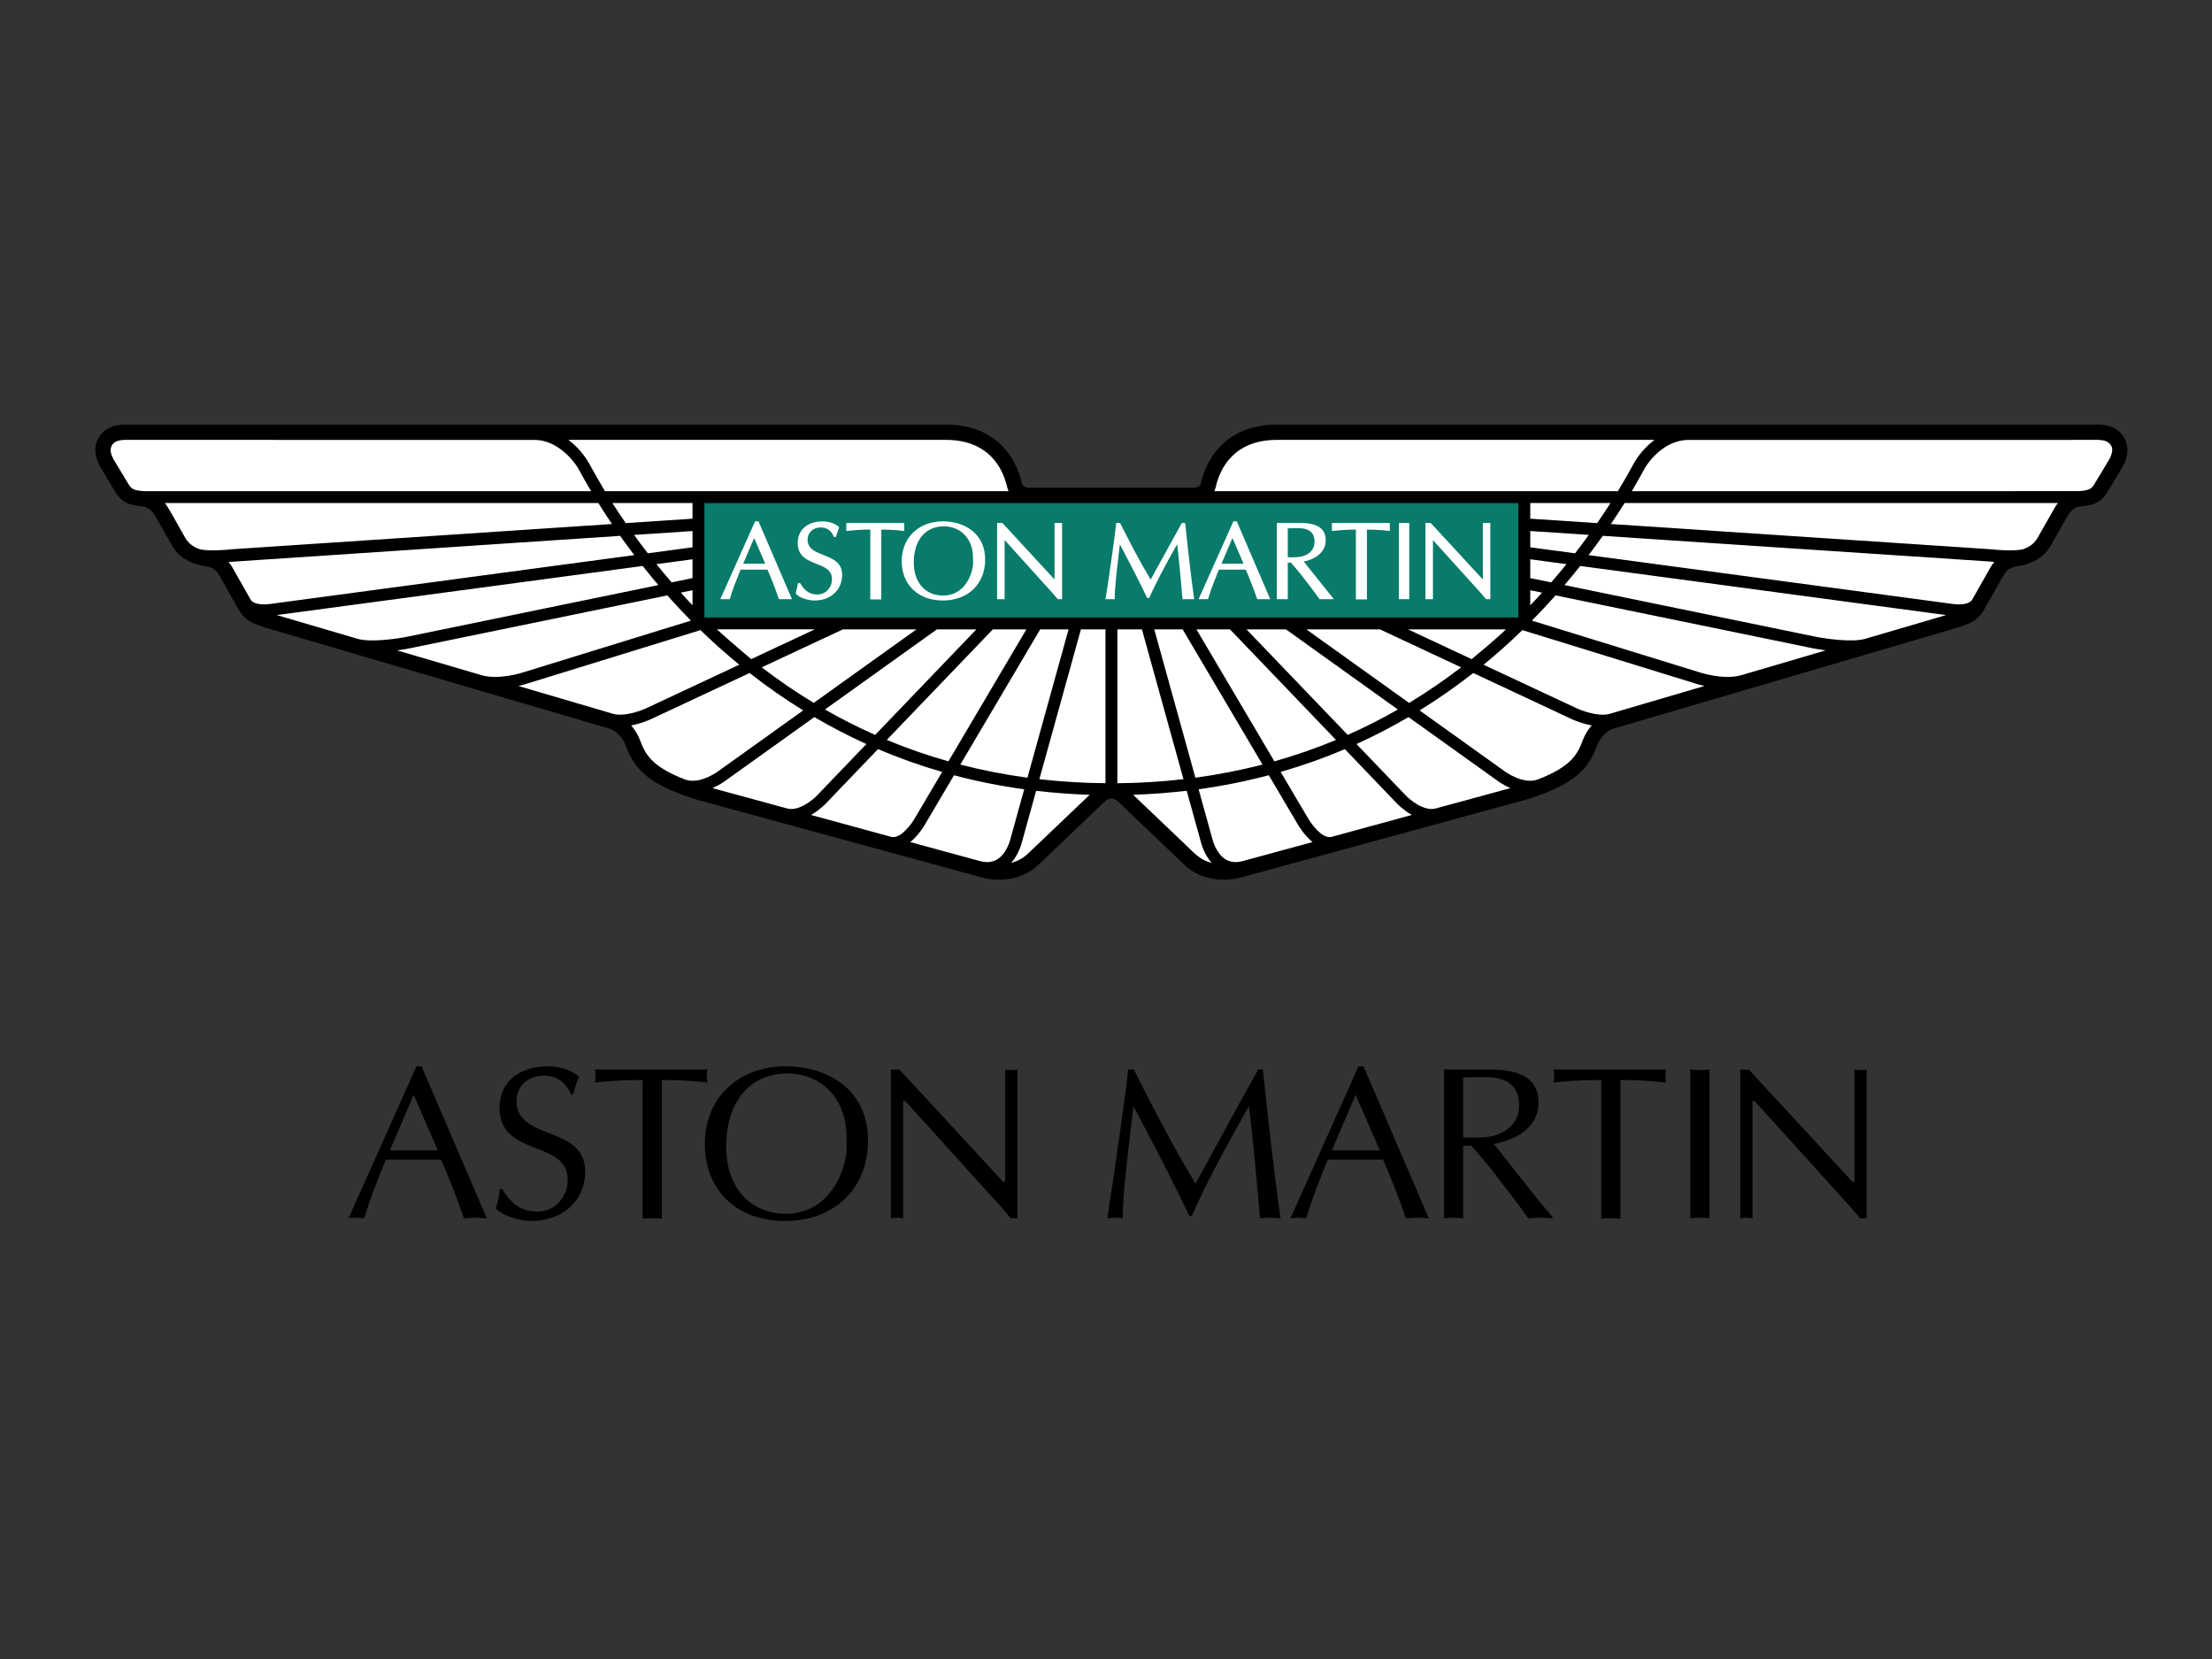 <?xml version="1.0" encoding="utf-8"?>
<!-- Generator: Adobe Illustrator 14.0.0, SVG Export Plug-In . SVG Version: 6.00 Build 43363)  -->
<!DOCTYPE svg PUBLIC "-//W3C//DTD SVG 1.1//EN" "http://www.w3.org/Graphics/SVG/1.1/DTD/svg11.dtd">
<svg version="1.1" id="aston_x5F_martin" xmlns="http://www.w3.org/2000/svg" xmlns:xlink="http://www.w3.org/1999/xlink" x="0px"
	 y="0px" width="400px" height="300px" viewBox="0 0 400 300" enable-background="new 0 0 400 300" xml:space="preserve">
<rect x="0" y="0" width="400" height="300" fill="#333333" stroke="none"/>
<g id="_42253856">
	<path id="_170829896" d="M200.981,144.397c-0.671,0-1.166,0.503-1.17,0.514c-0.029,0.023-11.921,11.371-11.921,11.371
		c-4.384,4.232-10.206,2.461-10.828,2.254c0,0-50.827-13.864-50.833-13.869c-9.698-2.926-11.626-6.082-13.111-9.917
		c0,0-0.862-2.383-2.974-3.007c0,0-62.132-18.24-62.137-18.24c-2.535-0.783-3.931-1.498-4.928-3.428c0,0-3.41-6.005-3.421-6.022
		c-0.758-1.44-2.126-1.592-2.206-1.603c-4.7-0.635-6.078-3.254-6.66-4.37l-2.772-4.868c-0.868-1.508-2.105-1.636-2.145-1.64
		c-2.671-0.17-3.943-0.844-5.048-2.658c0,0-2.71-4.507-2.722-4.529c-1.332-2.461-0.871-4.223-0.257-5.268
		c1.294-2.143,3.662-2.307,4.614-2.339h148.569c4.205,0,7.604,1.274,10.117,3.796c1.807,1.798,3.049,4.145,3.691,6.972
		c0.011,0.065,0.187,0.656,1.458,0.656h29.366c1.271,0,1.445-0.59,1.457-0.656c0.644-2.827,1.885-5.174,3.688-6.972
		c2.515-2.521,5.913-3.796,10.12-3.796h148.567c0.951,0.033,3.32,0.196,4.614,2.339c0.614,1.045,1.075,2.807-0.257,5.268
		c-0.013,0.022-2.722,4.529-2.722,4.529c-1.104,1.814-2.376,2.488-5.048,2.658c-0.038,0.004-1.278,0.132-2.146,1.64l-2.771,4.868
		c-0.582,1.115-1.961,3.735-6.66,4.37c-0.08,0.011-1.449,0.163-2.206,1.603c-0.011,0.017-3.422,6.022-3.422,6.022
		c-0.996,1.93-2.394,2.646-4.929,3.428c-0.004,0-62.137,18.24-62.137,18.24c-2.11,0.624-2.973,3.007-2.973,3.007
		c-1.484,3.835-3.411,6.991-13.112,9.917c-0.005,0.004-50.833,13.869-50.833,13.869c-0.622,0.207-6.442,1.979-10.828-2.254
		c0,0-11.891-11.348-11.92-11.371c-0.005-0.011-0.5-0.514-1.171-0.514H200.981L200.981,144.397z"/>
	<path id="_170829840" fill="#FFFFFF" d="M219.823,88.147c0.519-2.302,1.512-4.189,2.939-5.617c1.978-1.979,4.728-2.985,8.165-2.985
		c0,0,33.231,0,68.251,0c-2.346,1.755-3.579,3.977-3.661,4.125c-0.791,1.48-1.776,3.215-2.953,5.156h-72.982
		C219.731,88.558,219.823,88.147,219.823,88.147L219.823,88.147L219.823,88.147z M381.426,83.06
		c-0.038,0.061-2.665,4.431-2.665,4.431c-0.5,0.821-0.808,1.193-2.855,1.323c-0.011,0-80.825,0.011-80.825,0.011
		c0.902-1.53,1.681-2.919,2.33-4.129c0.022-0.042,2.885-5.144,7.968-5.144l74.045-0.007c0.775,0.033,1.785,0.12,2.319,1.001
		c0.064,0.119,0.218,0.365,0.218,0.808C381.96,81.747,381.835,82.306,381.426,83.06L381.426,83.06L381.426,83.06z M371.54,91.845
		l-2.82,4.954c-0.386,0.733-0.979,1.865-2.865,2.516c-1.576,0.394-4.712,0.143-5.799,0.011l-68.748-4.567
		c0.888-1.317,1.712-2.585,2.464-3.789h78.363C371.929,91.232,371.727,91.515,371.54,91.845L371.54,91.845L371.54,91.845z
		 M359.852,102.76c0.019-0.021-2.703,4.77-3.27,5.765c-0.142,0.187-0.913,1.028-3.434,0.694l-65.878-8.837
		c0.903-1.181,1.76-2.353,2.562-3.485l69.981,4.644c0.102,0.012,0.396,0.045,0.817,0.083
		C360.345,101.952,360.084,102.323,359.852,102.76L359.852,102.76z M337.193,115.547c-2.479,0.657-7.329-0.087-9.016-0.437
		c0,0-30.987-6.367-45.268-9.305c0.99-1.164,1.94-2.317,2.844-3.46l66.157,8.88L337.193,115.547L337.193,115.547L337.193,115.547z
		 M314.755,122.132c-3.182,0.852-7.337-0.526-7.377-0.537l-0.048-0.016c0,0-0.007-0.005-0.014-0.005l-30.299-9.346
		c1.502-1.526,2.931-3.042,4.273-4.562l46.455,9.549c0.103,0.016,1.053,0.212,2.39,0.399L314.755,122.132L314.755,122.132
		L314.755,122.132z M291.087,129.084c-2.15,0.584-5.321-0.657-6.373-1.188c0,0-8.107-3.795-16.433-7.69
		c2.502-2.051,4.837-4.145,7.012-6.261l31.42,9.696c0.061,0.022,0.633,0.208,1.508,0.406L291.087,129.084L291.087,129.084z
		 M286.236,133.826c-0.914,2.346-1.871,4.763-8.315,7.185c-2.66,0.827-5.826-1.526-5.853-1.552
		c-0.011-0.011-7.187-5.146-15.356-10.994c3.317-2.049,6.557-4.304,9.699-6.764l17.361,8.127c0.097,0.048,1.887,0.953,4.056,1.357
		C286.792,132.365,286.32,133.584,286.236,133.826L286.236,133.826L286.236,133.826z M261.953,145.562l-2.419,0.656
		c-2.037,0.487-4.523-1.531-5.318-2.37c0,0-3.905-4.062-8.923-9.302c3.21-1.454,6.347-3.078,9.41-4.873l16.09,11.513
		c0.063,0.054,0.983,0.743,2.335,1.329C269.552,143.489,261.953,145.561,261.953,145.562L261.953,145.562z M240.677,151.365
		c-1.697,0.268-3.67-2.521-4.24-3.563l-4.854-8.214c3.963-1.142,7.839-2.511,11.606-4.125l9.465,9.878
		c0.085,0.083,1.134,1.17,2.65,2.028l-14.627,3.994h-0.001V151.365z M224.567,155.755c-1.144,0.264-2.107,0.147-2.938-0.354
		c-1.781-1.09-2.373-3.595-2.406-3.742l-2.476-8.932c4.329-0.601,8.557-1.449,12.688-2.542l5.134,8.692
		c0.177,0.311,1.219,2.126,2.779,3.396L224.567,155.755L224.567,155.755L224.567,155.755z M214.127,152.514
		c0,0-6.884-6.569-9.219-8.791c3.275-0.114,6.509-0.355,9.684-0.727l2.532,9.132c0.071,0.317,0.577,2.319,1.981,3.912
		C217.168,155.488,216.58,154.914,214.127,152.514L214.127,152.514z M202.058,141.634v-27.825h4.44l7.51,27.094
		C210.1,141.351,206.118,141.597,202.058,141.634z M187.952,140.902l7.513-27.094h4.442v27.821
		C195.84,141.597,191.858,141.347,187.952,140.902L187.952,140.902L187.952,140.902z M185.979,154.279
		c-0.972,0.945-2.065,1.477-3.125,1.763c1.416-1.599,1.909-3.605,1.983-3.917l2.531-9.117c3.175,0.366,6.407,0.606,9.683,0.716
		C194.428,146.218,185.979,154.279,185.979,154.279L185.979,154.279z M182.737,151.643c0,0.027-0.583,2.643-2.409,3.76
		c-0.829,0.5-1.792,0.616-2.936,0.354l-12.784-3.482c1.563-1.275,2.615-3.091,2.795-3.424c-0.006,0.005,2.165-3.665,5.11-8.657
		c4.135,1.094,8.368,1.942,12.697,2.536L182.737,151.643L182.737,151.643L182.737,151.643z M161.282,151.365l-14.628-3.995
		c1.519-0.863,2.57-1.952,2.65-2.033c0,0,4.181-4.367,9.465-9.874c3.774,1.608,7.639,2.987,11.604,4.13l-4.833,8.188
		C164.95,148.843,162.979,151.632,161.282,151.365L161.282,151.365L161.282,151.365z M142.423,146.218l-13.59-3.703
		c1.354-0.59,2.281-1.285,2.356-1.346c-0.011,0.011,7.595-5.431,16.069-11.494c3.063,1.788,6.199,3.418,9.414,4.872l-8.929,9.302
		C146.95,144.687,144.464,146.705,142.423,146.218L142.423,146.218L142.423,146.218z M124.022,141.01
		c-6.418-2.422-7.38-4.833-8.293-7.174c-0.075-0.208-0.544-1.455-1.597-2.652c2.173-0.411,3.97-1.313,4.088-1.374
		c-0.018,0.005,8.682-4.057,17.333-8.11c3.133,2.46,6.372,4.719,9.693,6.764l-15.334,10.972
		C129.864,139.485,126.682,141.849,124.022,141.01z M110.878,129.084c-0.647-0.193-7.853-2.309-17.137-5.037
		c0.885-0.197,1.469-0.394,1.533-0.417c-0.027,0.011,25.461-7.853,31.397-9.685c2.177,2.111,4.511,4.21,7.012,6.256l-16.406,7.679
		C116.192,128.427,113.028,129.668,110.878,129.084L110.878,129.084L110.878,129.084z M87.22,122.137
		c-5.051-1.481-10.377-3.045-15.4-4.522c1.34-0.187,2.297-0.383,2.397-0.406c-0.004,0.007,32.796-6.736,46.455-9.542
		c1.352,1.514,2.768,3.036,4.269,4.562l-30.333,9.358C94.541,121.606,90.404,122.979,87.22,122.137L87.22,122.137L87.22,122.137z
		 M64.787,115.554c-6.824-2.013-12.372-3.637-14.739-4.329l66.168-8.88c0.903,1.137,1.849,2.291,2.839,3.456l-45.272,9.309
		C72.1,115.46,67.272,116.204,64.787,115.554L64.787,115.554L64.787,115.554z M48.815,109.219c-2.502,0.334-3.289-0.492-3.433-0.689
		l-3.292-5.797c-0.224-0.431-0.49-0.792-0.764-1.109c0.422-0.039,70.813-4.726,70.813-4.726c0.803,1.131,1.651,2.296,2.554,3.484
		L48.815,109.219L48.815,109.219L48.815,109.219z M36.112,99.315c-1.888-0.651-2.485-1.783-2.871-2.516
		c-1.155-1.962-2.673-4.895-3.418-5.83h78.376c0.753,1.204,1.57,2.472,2.464,3.789l-68.759,4.568
		C40.825,99.458,37.687,99.708,36.112,99.315L36.112,99.315L36.112,99.315z M26.078,88.824c-1.89-0.141-2.29-0.365-2.884-1.339
		c0.006,0.007-2.464-4.1-2.661-4.424c-0.409-0.754-0.544-1.313-0.527-1.707c0.046-1.006,0.73-1.783,2.532-1.81l74.05,0.006
		c5.012,0,7.968,5.145,7.968,5.145c0.652,1.209,1.428,2.598,2.336,4.128L26.078,88.824L26.078,88.824L26.078,88.824z
		 M171.031,79.543c3.442,0,6.188,1.006,8.165,2.986c1.429,1.426,2.42,3.314,2.946,5.617c0,0,0.106,0.393,0.241,0.677h-72.982
		c-1.114-1.831-2.954-5.156-2.954-5.156c-0.08-0.147-1.314-2.369-3.66-4.125C137.804,79.543,171.031,79.543,171.031,79.543
		L171.031,79.543L171.031,79.543z M276.718,93.797v-2.828h14.51c-0.737,1.158-1.545,2.374-2.408,3.626L276.718,93.797
		L276.718,93.797z M276.718,98.969v-2.941l10.595,0.7c-0.781,1.087-1.618,2.197-2.49,3.33L276.718,98.969L276.718,98.969z
		 M276.718,104.538v-3.402l6.554,0.88c-0.882,1.089-1.806,2.188-2.769,3.297C278.811,104.965,277.51,104.701,276.718,104.538
		L276.718,104.538z M276.718,106.732l2.139,0.436c-0.688,0.761-1.404,1.532-2.139,2.293V106.732L276.718,106.732z M254.61,113.809
		h17.71c-1.804,1.793-6.064,5.266-6.204,5.381C261.809,117.171,257.608,115.213,254.61,113.809L254.61,113.809z M236.228,113.809
		h13.312l14.681,6.869c-3.052,2.335-6.188,4.479-9.413,6.431C247.723,122.034,240.259,116.69,236.228,113.809L236.228,113.809
		L236.228,113.809z M225.401,113.809h7.141l20.237,14.493c-2.949,1.69-5.979,3.227-9.068,4.594
		C237.046,125.95,229.018,117.576,225.401,113.809L225.401,113.809z M216.354,113.809h6.065l19.174,19.995
		c-3.621,1.509-7.338,2.793-11.142,3.872L216.354,113.809L216.354,113.809L216.354,113.809z M213.858,113.809l14.443,24.446
		c-3.954,1.029-8.003,1.817-12.135,2.38l-7.438-26.826H213.858z M188.102,113.809h5.129l-7.438,26.826
		c-4.14-0.563-8.184-1.352-12.137-2.374C179.069,129.106,186.292,116.875,188.102,113.809L188.102,113.809z M179.541,113.809h6.064
		l-14.097,23.867c-3.804-1.072-7.518-2.363-11.146-3.879C168.052,125.786,177.305,116.138,179.541,113.809L179.541,113.809
		L179.541,113.809z M169.42,113.809h7.141l-18.303,19.086c-3.096-1.368-6.12-2.904-9.079-4.594
		C157.962,122.012,167.118,115.455,169.42,113.809L169.42,113.809z M135.844,119.189c-0.161-0.131-4.403-3.696-6.205-5.381h17.708
		L135.844,119.189L135.844,119.189z M152.423,113.809h13.305l-18.576,13.295c-3.227-1.948-6.363-4.091-9.409-6.426
		C144.717,117.413,151.175,114.393,152.423,113.809L152.423,113.809L152.423,113.809z M125.227,106.732v2.706
		c-0.728-0.753-1.435-1.514-2.117-2.271C123.959,106.989,124.672,106.845,125.227,106.732z M125.227,101.136v3.401l-3.77,0.777
		c-0.962-1.114-1.881-2.208-2.761-3.297L125.227,101.136z M125.227,96.028v2.941l-8.082,1.089c-0.874-1.133-1.703-2.243-2.485-3.33
		L125.227,96.028L125.227,96.028L125.227,96.028z M125.227,93.797l-12.074,0.798c-0.869-1.252-1.671-2.468-2.409-3.626h14.481v2.828
		H125.227z"/>
	<path id="_170831360" fill="#087B6A" d="M127.411,111.659c-0.013-0.011-0.021-0.022-0.032-0.033V90.98h147.192v20.657
		c-0.005,0.011-0.012,0.011-0.017,0.017L127.411,111.659L127.411,111.659L127.411,111.659z"/>
	<path id="_171137640" fill="#FFFFFF" d="M137.159,94.277h-0.614l-6.29,14.072h1.703l0.026-0.082
		c0.51-1.712,1.165-3.353,1.803-4.927c0,0,0.09-0.226,0.131-0.334c0.155,0,4.708,0,4.864,0c0.657,1.497,1.33,3.215,2.051,5.265
		l0.027,0.077h2.353L137.159,94.277L137.159,94.277z M134.395,101.934c0.128-0.311,1.779-4.178,1.977-4.637
		c0.193,0.458,1.877,4.326,2.01,4.637C138.051,101.934,134.718,101.934,134.395,101.934L134.395,101.934L134.395,101.934z"/>
	<path id="_171199256" fill="#FFFFFF" d="M143.891,107.348l0.053,0.054c0.743,0.811,2.418,1.189,3.32,1.189
		c2.951,0,5.018-1.904,5.018-4.637c0-2.266-1.715-2.933-3.372-3.588c-1.473-0.585-2.872-1.126-2.872-2.8
		c0-1.27,1.001-2.188,2.373-2.188c1.097,0,1.925,0.579,2.346,1.64l0.029,0.077h0.374l0.588-1.777l-0.065-0.06
		c-0.801-0.722-2.035-0.979-2.913-0.979c-2.752,0-4.525,1.537-4.525,3.921c0,2.429,1.812,3.134,3.404,3.769
		c1.442,0.558,2.794,1.094,2.794,2.763c0,1.547-1.153,2.767-2.624,2.767c-1.348,0-2.24-0.58-3.109-2.002l-0.034-0.054h-0.374
		l-0.41,1.909L143.891,107.348L143.891,107.348z"/>
	<path id="_171234112" fill="#FFFFFF" d="M163.385,94.567h-10.347v1.45l0.134-0.011c1.188-0.126,2.334-0.235,4.206-0.242
		c0,0.246,0,12.628,0,12.628h1.988c0,0,0-12.376,0-12.622c1.405,0,2.749,0.081,4.004,0.235l0.14,0.016v-1.455L163.385,94.567
		L163.385,94.567z"/>
	<path id="_171242176" fill="#FFFFFF" d="M170.515,94.277c-4.389,0-7.459,2.959-7.459,7.187c0,4.266,2.986,7.126,7.422,7.126
		c4.585,0,7.672-2.987,7.672-7.428C178.15,96.404,174.313,94.277,170.515,94.277z M174.19,106.134
		c-0.977,1.033-2.201,1.559-3.658,1.559c-3.214,0-5.292-2.351-5.292-5.987c0-4.031,2.1-6.531,5.473-6.531
		c1.591,0,3.092,0.7,4.02,1.87c1.02,1.302,1.228,2.659,1.228,4.283c0.005,0.088,0.011,0.187,0.011,0.28
		C175.97,102.93,175.432,104.806,174.19,106.134L174.19,106.134L174.19,106.134z"/>
	<path id="_171242152" fill="#FFFFFF" d="M191.932,94.567h-1.233c0,0,0,9.958,0,10.2c-0.012,0-0.017,0-0.022,0
		c-0.071-0.083-9.416-10.2-9.416-10.2h-0.95v13.782h1.355c0,0,0-10.419,0-10.665c0.011,0,0.018,0,0.028,0
		c0.073,0.083,8.518,9.43,8.518,9.43l1.06,1.235h0.063h0.721V94.567H191.932L191.932,94.567L191.932,94.567z"/>
	<path id="_171249360" fill="#FFFFFF" d="M214.202,94.567h-0.487l-3.339,6.054c0,0-2.111,3.851-2.305,4.196
		c-2.06-3.435-3.912-7.05-5.491-10.184l-0.033-0.065h-0.7l-0.011,0.115c-0.197,2.035-1.383,10.331-1.901,13.531l-0.025,0.136h1.67
		v-0.119c0-1.941,0.344-4.836,0.711-7.904c0,0,0.154-1.356,0.219-1.897c0.234,0.448,2.826,5.371,3.817,7.4l1.119,2.308h0.376
		l0.031-0.077c1.154-2.646,2.78-5.672,5.008-9.653c0.315,2.374,0.733,7.115,0.964,9.833l0.012,0.11h2.113l-0.02-0.136
		c-0.477-3.343-0.996-7.767-1.604-13.531l-0.013-0.115h-0.11V94.567L214.202,94.567z"/>
	<path id="_171205240" fill="#FFFFFF" d="M223.651,94.277h-0.615l-6.294,14.072h1.714l0.021-0.082
		c0.511-1.729,1.17-3.375,1.811-4.961c0,0,0.08-0.196,0.117-0.3c0.155,0,4.708,0,4.867,0c0.67,1.53,1.359,3.291,2.048,5.266
		l0.028,0.076h2.354L223.651,94.277L223.651,94.277L223.651,94.277z M220.885,101.934c0.129-0.311,1.781-4.178,1.978-4.637
		c0.197,0.458,1.877,4.326,2.013,4.637C224.543,101.934,221.211,101.934,220.885,101.934z"/>
	<path id="_171209080" fill="#FFFFFF" d="M235.754,101.54c2.489-0.502,3.976-1.919,3.976-3.834c0-2.104-1.476-3.137-4.521-3.137
		h-4.318v13.78h1.982c0,0,0-6.366,0-6.605c0.155,0,0.492,0,0.579,0c0.063,0.081,1.544,1.821,1.544,1.821
		c-0.007-0.007,2.335,3.024,2.335,3.024l1.281,1.76h0.067h2.529C241.209,108.349,235.99,101.831,235.754,101.54L235.754,101.54
		L235.754,101.54z M232.872,100.753c0-0.22,0-4.989,0-5.207c0.816-0.039,2.084-0.092,2.772,0.018
		c1.374,0.223,2.074,1.027,2.074,2.378c0,1.384-0.909,2.395-2.441,2.703C234.416,100.818,233.376,100.786,232.872,100.753z"/>
	<path id="_171209056" fill="#FFFFFF" d="M251.202,94.567h-10.353v1.45l0.135-0.011c1.189-0.126,2.336-0.235,4.201-0.242
		c0,0.246,0,12.628,0,12.628h1.999c0,0,0-12.376,0-12.622c1.399,0,2.745,0.081,4.001,0.235l0.141,0.016v-1.455L251.202,94.567
		L251.202,94.567L251.202,94.567z"/>
	<polygon id="_171221600" fill="#FFFFFF" points="252.96,108.349 254.837,108.349 254.837,94.567 252.96,94.567 	"/>
	<path id="_171224520" fill="#FFFFFF" d="M268.146,94.567c0,0,0,9.958,0,10.2c-0.006,0-0.011,0-0.015,0
		c-0.075-0.083-9.417-10.2-9.417-10.2h-0.952v13.782h1.357c0,0,0-10.419,0-10.665c0.011,0,0.016,0,0.021,0
		c0.072,0.083,8.528,9.43,8.528,9.43l1.06,1.235h0.771V94.567H268.146L268.146,94.567z"/>
	<path id="_171224496" d="M88.04,220.318c-0.743-0.045-1.375-0.121-2.049-0.121c-0.746,0-1.416,0.076-2.089,0.121
		c-1.139-3.272-2.561-7.045-4.138-10.627H69.761c-1.381,3.461-2.8,6.922-3.901,10.627c-0.553-0.045-0.983-0.121-1.461-0.121
		c-0.511,0-0.946,0.076-1.377,0.121l12.292-27.5h0.907L88.04,220.318L88.04,220.318z M337.553,220.318h-1.188
		c-0.434-0.549-1.224-1.494-2.046-2.402l-17.025-18.814h-0.386v21.217c-0.396-0.045-0.749-0.121-1.11-0.121
		c-0.391,0-0.748,0.076-1.101,0.121v-26.914h1.539l18.712,20.264h0.396v-20.264c0.354,0.033,0.705,0.114,1.105,0.114
		c0.355,0,0.711-0.081,1.102-0.114L337.553,220.318L337.553,220.318z M305.653,193.402c0.555,0.033,1.147,0.115,1.734,0.115
		c0.551,0,1.105-0.082,1.731-0.115v26.916c-0.628-0.045-1.182-0.121-1.731-0.121c-0.587,0-1.181,0.076-1.734,0.121V193.402z
		 M293.028,220.394c-0.632-0.038-1.186-0.12-1.74-0.12c-0.588,0-1.177,0.082-1.729,0.12V195.29c-3.976,0-6.379,0.233-8.635,0.47
		c0.05-0.395,0.122-0.788,0.122-1.177c0-0.398-0.072-0.749-0.122-1.181h20.335c-0.039,0.432-0.112,0.781-0.112,1.181
		c0,0.389,0.073,0.782,0.112,1.177c-1.967-0.234-4.729-0.47-8.23-0.47V220.394L293.028,220.394L293.028,220.394z M261.108,193.402
		h8.354c6.072,0,8.749,2.002,8.749,5.979c0,4.562-4.095,6.771-8.075,7.476l8.116,10.271l1.893,2.204l0.743,0.985
		c-0.823-0.045-1.533-0.121-2.283-0.121c-0.746,0-1.534,0.076-2.254,0.121c-0.86-1.222-1.646-2.33-2.479-3.431l-4.645-6.015
		l-3.151-3.693h-1.492v13.139c-0.635-0.045-1.187-0.121-1.737-0.121c-0.593,0-1.184,0.076-1.736,0.121v-26.916H261.108z
		 M264.583,205.675c0.547,0.039,3.066,0.197,5.078-0.196c2.885-0.587,5.047-2.559,5.047-5.623c0-2.718-1.387-4.49-4.337-4.966
		c-1.454-0.229-4.143-0.114-5.788-0.032V205.675L264.583,205.675z M258.381,220.318c-0.754-0.045-1.375-0.121-2.054-0.121
		c-0.746,0-1.416,0.076-2.078,0.121c-1.149-3.272-2.571-7.045-4.146-10.627h-10.001c-1.384,3.461-2.806,6.922-3.903,10.627
		c-0.554-0.045-0.984-0.121-1.456-0.121c-0.512,0-0.95,0.076-1.379,0.121l12.288-27.5h0.906L258.381,220.318L258.381,220.318z
		 M245.142,197.97l-4.297,10.067h8.668L245.142,197.97L245.142,197.97L245.142,197.97z M228.364,193.402
		c1.025,9.715,2.131,19.4,3.189,26.916c-0.711-0.045-1.263-0.121-1.851-0.121c-0.636,0-1.262,0.076-1.85,0.121
		c-0.667-7.914-1.469-16.408-2.019-20.304c-4.569,8.146-7.958,14.433-10.319,19.869h-0.433l-2.165-4.451
		c-2.526-5.185-5.283-10.304-7.961-15.418c-0.867,7.667-1.932,15.456-1.932,20.304c-0.509-0.045-0.945-0.121-1.374-0.121
		c-0.512,0-0.949,0.076-1.421,0.121c1.021-6.336,3.385-22.787,3.78-26.916h1.024c3.151,6.264,6.936,13.65,11.146,20.619
		c3.753-6.736,7.376-13.572,11.354-20.619H228.364L228.364,193.402z M183.965,220.318h-1.189c-0.428-0.549-1.219-1.494-2.043-2.402
		l-17.023-18.814h-0.394v21.217c-0.394-0.045-0.75-0.121-1.104-0.121c-0.39,0-0.743,0.076-1.102,0.121v-26.914h1.539l18.711,20.264
		h0.398v-20.264c0.353,0.033,0.707,0.114,1.097,0.114c0.354,0,0.712-0.081,1.11-0.114L183.965,220.318L183.965,220.318z
		 M127.457,206.857c0-8.619,6.417-14.039,14.577-14.039c7.41,0,14.931,4.002,14.931,13.447c0,8.771-6.221,14.526-15.002,14.526
		C133.254,220.792,127.457,215.279,127.457,206.857L127.457,206.857L127.457,206.857z M150.626,197.925
		c-1.967-2.478-5.041-3.815-8.201-3.815c-6.925,0-11.104,5.233-11.104,13.217c0,7.998,4.884,12.16,10.755,12.16
		c8.315,0,11.31-8.576,11.029-12.902C153.104,203.324,152.674,200.562,150.626,197.925L150.626,197.925L150.626,197.925z
		 M119.682,220.394c-0.633-0.038-1.181-0.12-1.734-0.12c-0.594,0-1.188,0.082-1.731,0.12V195.29c-3.982,0-6.39,0.233-8.63,0.47
		c0.038-0.395,0.117-0.788,0.117-1.177c0-0.398-0.079-0.749-0.117-1.181h20.328c-0.042,0.432-0.118,0.781-0.118,1.181
		c0,0.389,0.075,0.782,0.118,1.177c-1.973-0.234-4.726-0.47-8.231-0.47L119.682,220.394L119.682,220.394z M90.802,215.001
		c1.533,2.521,3.303,4.095,6.385,4.095c3.186,0,5.472-2.641,5.472-5.745c0-7.319-12.333-4.088-12.333-12.985
		c0-5.074,4.02-7.547,8.749-7.547c1.885,0,4.179,0.584,5.627,1.883c-0.472,1.021-0.745,2.119-1.06,3.226h-0.39
		c-0.829-2.128-2.562-3.423-4.885-3.423c-2.722,0-4.964,1.813-4.964,4.599c0,7.246,12.407,4.332,12.407,12.716
		c0,5.629-4.382,8.976-9.734,8.976c-1.927,0-5.079-0.826-6.418-2.286c0.388-1.145,0.587-2.325,0.745-3.505h0.398V215.001z
		 M74.801,197.97l-4.29,10.067h8.665L74.801,197.97L74.801,197.97z"/>
</g>
</svg>
